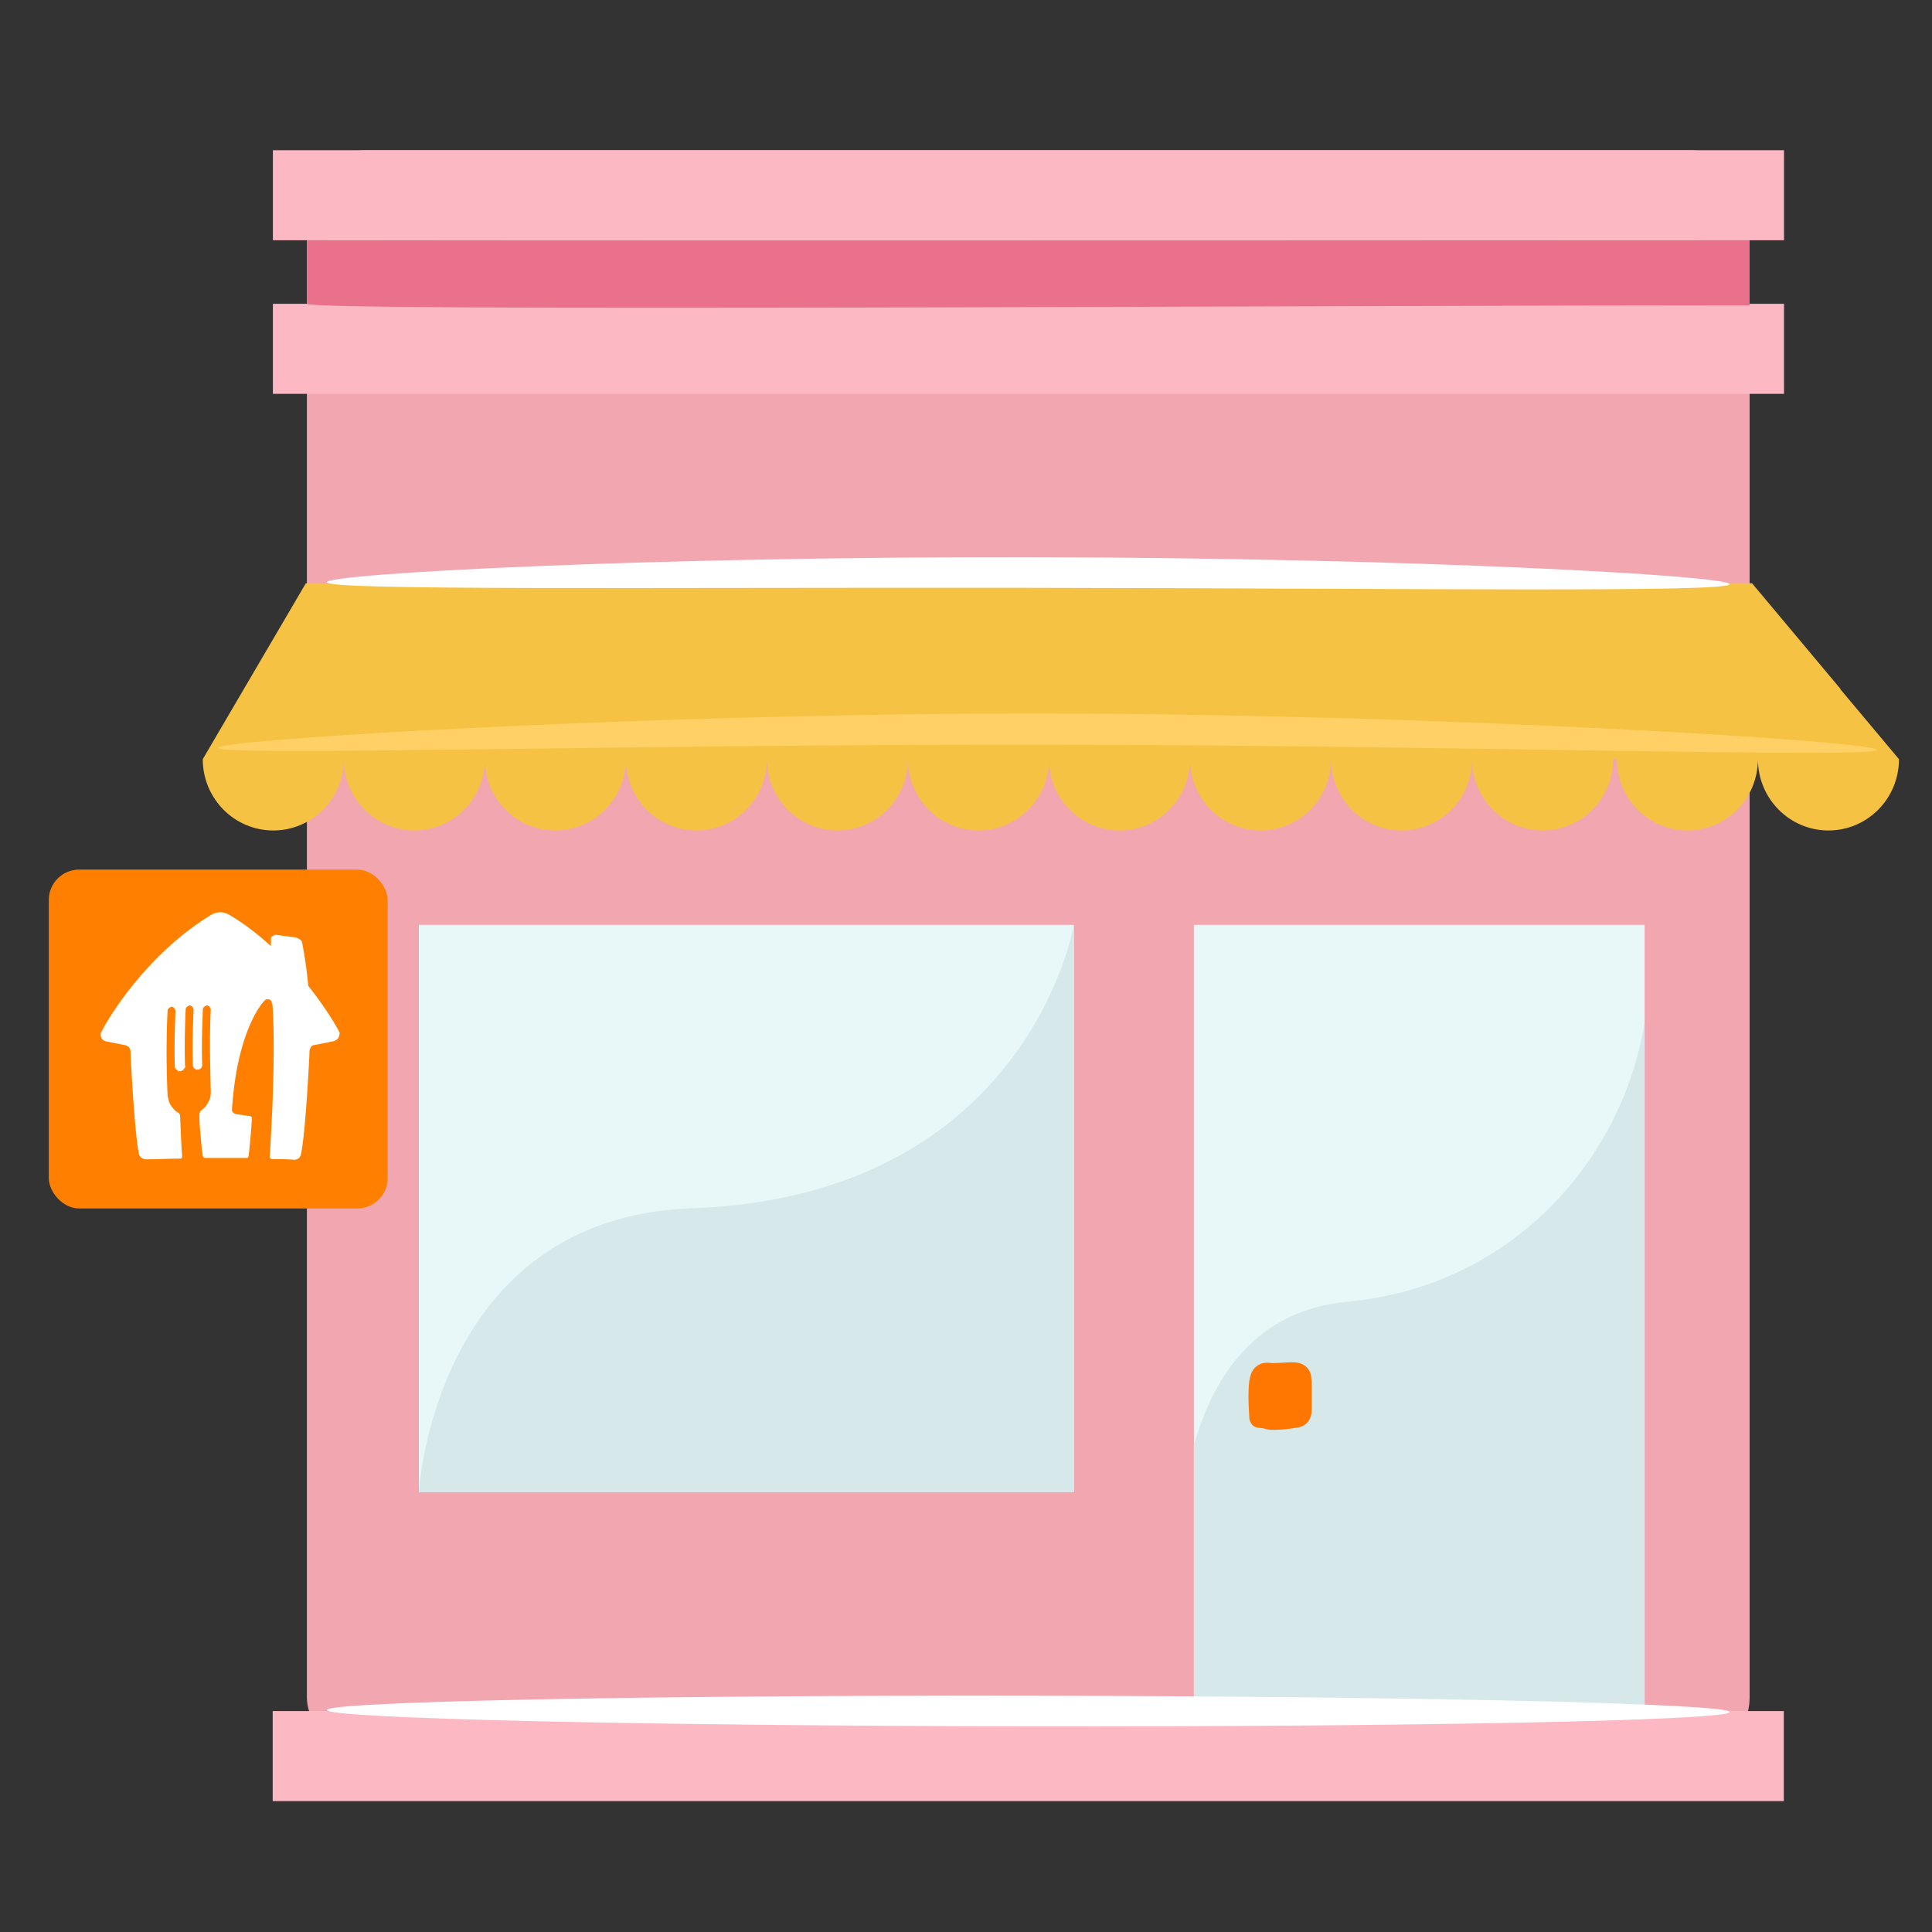 <svg id="Illustration" xmlns="http://www.w3.org/2000/svg" viewBox="0 0 200 200"><rect x="0" y="0" width="200" height="200" fill="#333333" stroke="none"/><defs><clipPath id="clippath"><path class="cls-2" d="M43.36 95.74h67.81v58.71H43.36z"/></clipPath><clipPath id="clippath-1"><path class="cls-2" d="M123.59 95.74v86.05h46.66V95.74h-46.66z"/></clipPath><style>.cls-2{fill:none}.cls-10,.cls-2,.cls-3,.cls-6,.cls-7{stroke-width:0}.cls-3{fill:#d6e8ea}.cls-6{fill:#fff}.cls-7{fill:#e8f8f9}.cls-10{fill:#fcb9c4}</style></defs><rect x="31.77" y="15.55" width="149.35" height="166.24" rx="6.08" ry="6.08" style="fill:#f2a6b0;stroke-width:0"/><path d="m190.53 71.32-9.16-10.94H31.66l-6.88 11.74-3.79 6.47c0 4.08 3.27 7.38 7.3 7.38s7.3-3.3 7.3-7.38c0 4.08 3.27 7.38 7.3 7.38s7.3-3.3 7.3-7.38c0 4.08 3.27 7.38 7.3 7.38s7.3-3.3 7.3-7.38c0 4.08 3.27 7.38 7.3 7.38s7.3-3.3 7.3-7.38c0 4.08 3.27 7.38 7.3 7.38s7.3-3.3 7.3-7.38c0 4.08 3.27 7.38 7.3 7.38s7.3-3.3 7.3-7.38c0 4.08 3.27 7.38 7.3 7.38s7.3-3.3 7.3-7.38c0 4.08 3.27 7.38 7.3 7.38s7.3-3.3 7.3-7.38c0 4.08 3.27 7.38 7.3 7.38s7.3-3.3 7.3-7.38c0 4.08 3.27 7.38 7.3 7.38s7.3-3.3 7.3-7.38h.39c0 4.08 3.27 7.38 7.3 7.38s7.3-3.3 7.3-7.38c0 4.08 3.27 7.38 7.3 7.38s7.3-3.3 7.3-7.38l-6.09-7.27Z" style="fill:#f6c243;stroke-width:0"/><path class="cls-7" d="M43.36 95.74h67.81v58.71H43.36z"/><path class="cls-10" d="M28.25 15.55h156.43v9.32H28.25z"/><rect x="5.05" y="90.02" width="35.08" height="35.08" rx="3.15" ry="3.15" style="fill:#ff8000;stroke-width:0"/><path class="cls-10" d="M28.25 31.45h156.43v9.32H28.25z"/><path class="cls-7" d="M123.59 95.74v86.05h46.66V95.74h-46.66z"/><path class="cls-3" d="M43.36 154.45s1.6-28.4 28.18-29.36c34.91-1.25 39.63-29.36 39.63-29.36v58.71H43.36Z" style="clip-path:url(#clippath)"/><g style="clip-path:url(#clippath-1)"><path class="cls-2" d="M170.25 95.74v10.05c.53-3.35.55-6.75 0-10.05Z"/><path class="cls-3" d="M139.45 134.76c-9.36.88-13.81 7.59-15.86 14.85v32.18h46.66v-76c-2.22 14.08-13.54 27.36-30.8 28.97Z"/></g><path class="cls-10" d="M28.23 177.13h156.43v9.32H28.23z"/><path d="M135.76 142.93c0-.19-.01-.38-.05-.58-.18-.81-.86-1.28-1.67-1.32-.6-.03-1.21.04-1.8.07-.17 0-.34 0-.51.01-.41-.05-.81-.08-1.2.07-1.09.42-1.22 1.55-1.27 2.57-.05 1.01.01 2.02.07 3.03.03.42.3.9.75.98.25.05.5.08.75.11.26.09.54.14.81.15.9.01 1.8-.09 2.68-.24.51-.08.98-.35 1.23-.82.22-.41.24-.87.24-1.32v-2.54c0-.05 0-.12-.02-.17Z" style="fill:#f70;stroke-width:0" id="Layer_7"/><path class="cls-6" d="M179.06 177.23c0-.88-32.51-1.63-72.61-1.69-40.1-.06-72.61.61-72.61 1.48s32.51 1.63 72.61 1.69c40.1.06 72.61-.61 72.61-1.48ZM179.06 60.48c0-.88-32.51-2.74-72.61-2.8-40.1-.06-72.61 1.72-72.61 2.59s32.51.53 72.61.58c40.1.06 72.61.5 72.61-.38Z"/><path d="M181.12 24.87s-109.25.06-149.35 0v6.57c0 .87 109.25.12 149.35.18v-6.75Z" style="fill:#ea718b;stroke-width:0"/><path d="M194.29 77.63c0-.89-45.24-3.71-85.85-3.77-40.61-.06-85.85 2.67-85.85 3.56s45.24-.4 85.85-.34c40.61.06 85.85 1.44 85.85.55Z" style="fill:#ffd066;stroke-width:0"/><path class="cls-6" d="M35.13 106.86c-.07-.21-1.17-2.2-3.16-4.73-.07-.07-.07-.14-.07-.21a45.84 45.84 0 0 0-.62-4.32c0-.14-.14-.27-.21-.34-.14-.07-.27-.14-.41-.21l-2.06-.27h-.07c-.14 0-.21.07-.34.14s-.14.14-.14.27v.75c-1.3-1.17-2.68-2.26-4.18-3.16-.34-.21-.69-.34-1.1-.34-.34 0-.75.14-1.03.34-7.13 4.39-11.11 11.66-11.25 12.07-.07.07-.07.14-.07.27s.07.34.14.41c.07.14.21.21.41.27l2.06.41c.14.07.27.14.34.21.07.14.14.27.14.41 0 .34.41 8.58.89 10.7.07.14.14.27.27.34s.27.14.41.14c1.23 0 2.33-.07 3.5-.07h.14s.07 0 .07-.07l.07-.07v-.07c-.07-.69-.14-2.33-.21-4.05v-.14c0-.07 0-.14-.07-.21-.07-.07-.07-.14-.14-.14-.34-.21-.55-.48-.75-.75-.21-.34-.27-.69-.34-1.03-.14-2.88-.14-6.17 0-8.78 0-.14.07-.21.14-.27s.21-.14.27-.14c.14 0 .21.07.27.14s.14.21.14.27c-.07 1.72-.14 3.77-.07 5.76 0 .07 0 .14.07.21 0 .07.07.14.14.14l.14.14c.07.07.14 0 .21 0s.14 0 .21-.07c.07 0 .14-.07.14-.14l.14-.14c0-.07.07-.14 0-.21-.07-2.06 0-4.12.07-5.83 0-.14.07-.21.14-.27s.21-.14.27-.14c.14 0 .21.07.27.14s.14.21.14.27c-.07 1.72-.14 3.77-.07 5.76 0 .14.07.27.14.34s.21.14.34.14.27-.07.34-.14.14-.21.14-.34c-.07-1.99 0-4.05.07-5.76 0-.14.07-.21.14-.27s.21-.14.27-.14c.14 0 .21.07.27.14.07.07.14.21.14.27-.14 2.54-.07 5.69 0 8.51v.07c0 .34-.07.75-.27 1.03-.14.34-.41.62-.69.82l-.14.14c0 .07-.07.14-.07.21 0 0-.07.41.14 2.54.07.89.14 1.51.21 1.85q0 .07.07.14t.14.07h4.32c.07 0 .14 0 .14-.07q.07-.07.07-.14c.27-2.47.34-3.91.34-3.91 0-.07 0-.14-.07-.14q-.07-.07-.14-.07l-1.44-.21c-.07 0-.21-.07-.27-.14s-.14-.14-.14-.21v-.21c.55-8.3 3.29-11.11 3.29-11.11l.14-.14c.07-.07.14-.07.27-.07.07 0 .21 0 .27.07s.14.14.14.21 0 .14.07.21c.21 2.61.14 7.07 0 10.56-.14 2.95-.27 5.28-.27 5.28v.07s0 .07.07.07c0 0 .07 0 .07.07h.07c.75 0 1.51 0 2.33.07.14 0 .34-.07.41-.14.14-.07.21-.21.27-.41.48-2.13.89-10.29.89-10.7 0-.14.07-.27.14-.41s.21-.21.34-.21l2.06-.41c.14-.07.27-.14.41-.27.07-.14.14-.27.14-.41.07-.14 0-.21 0-.27Z"/></svg>
